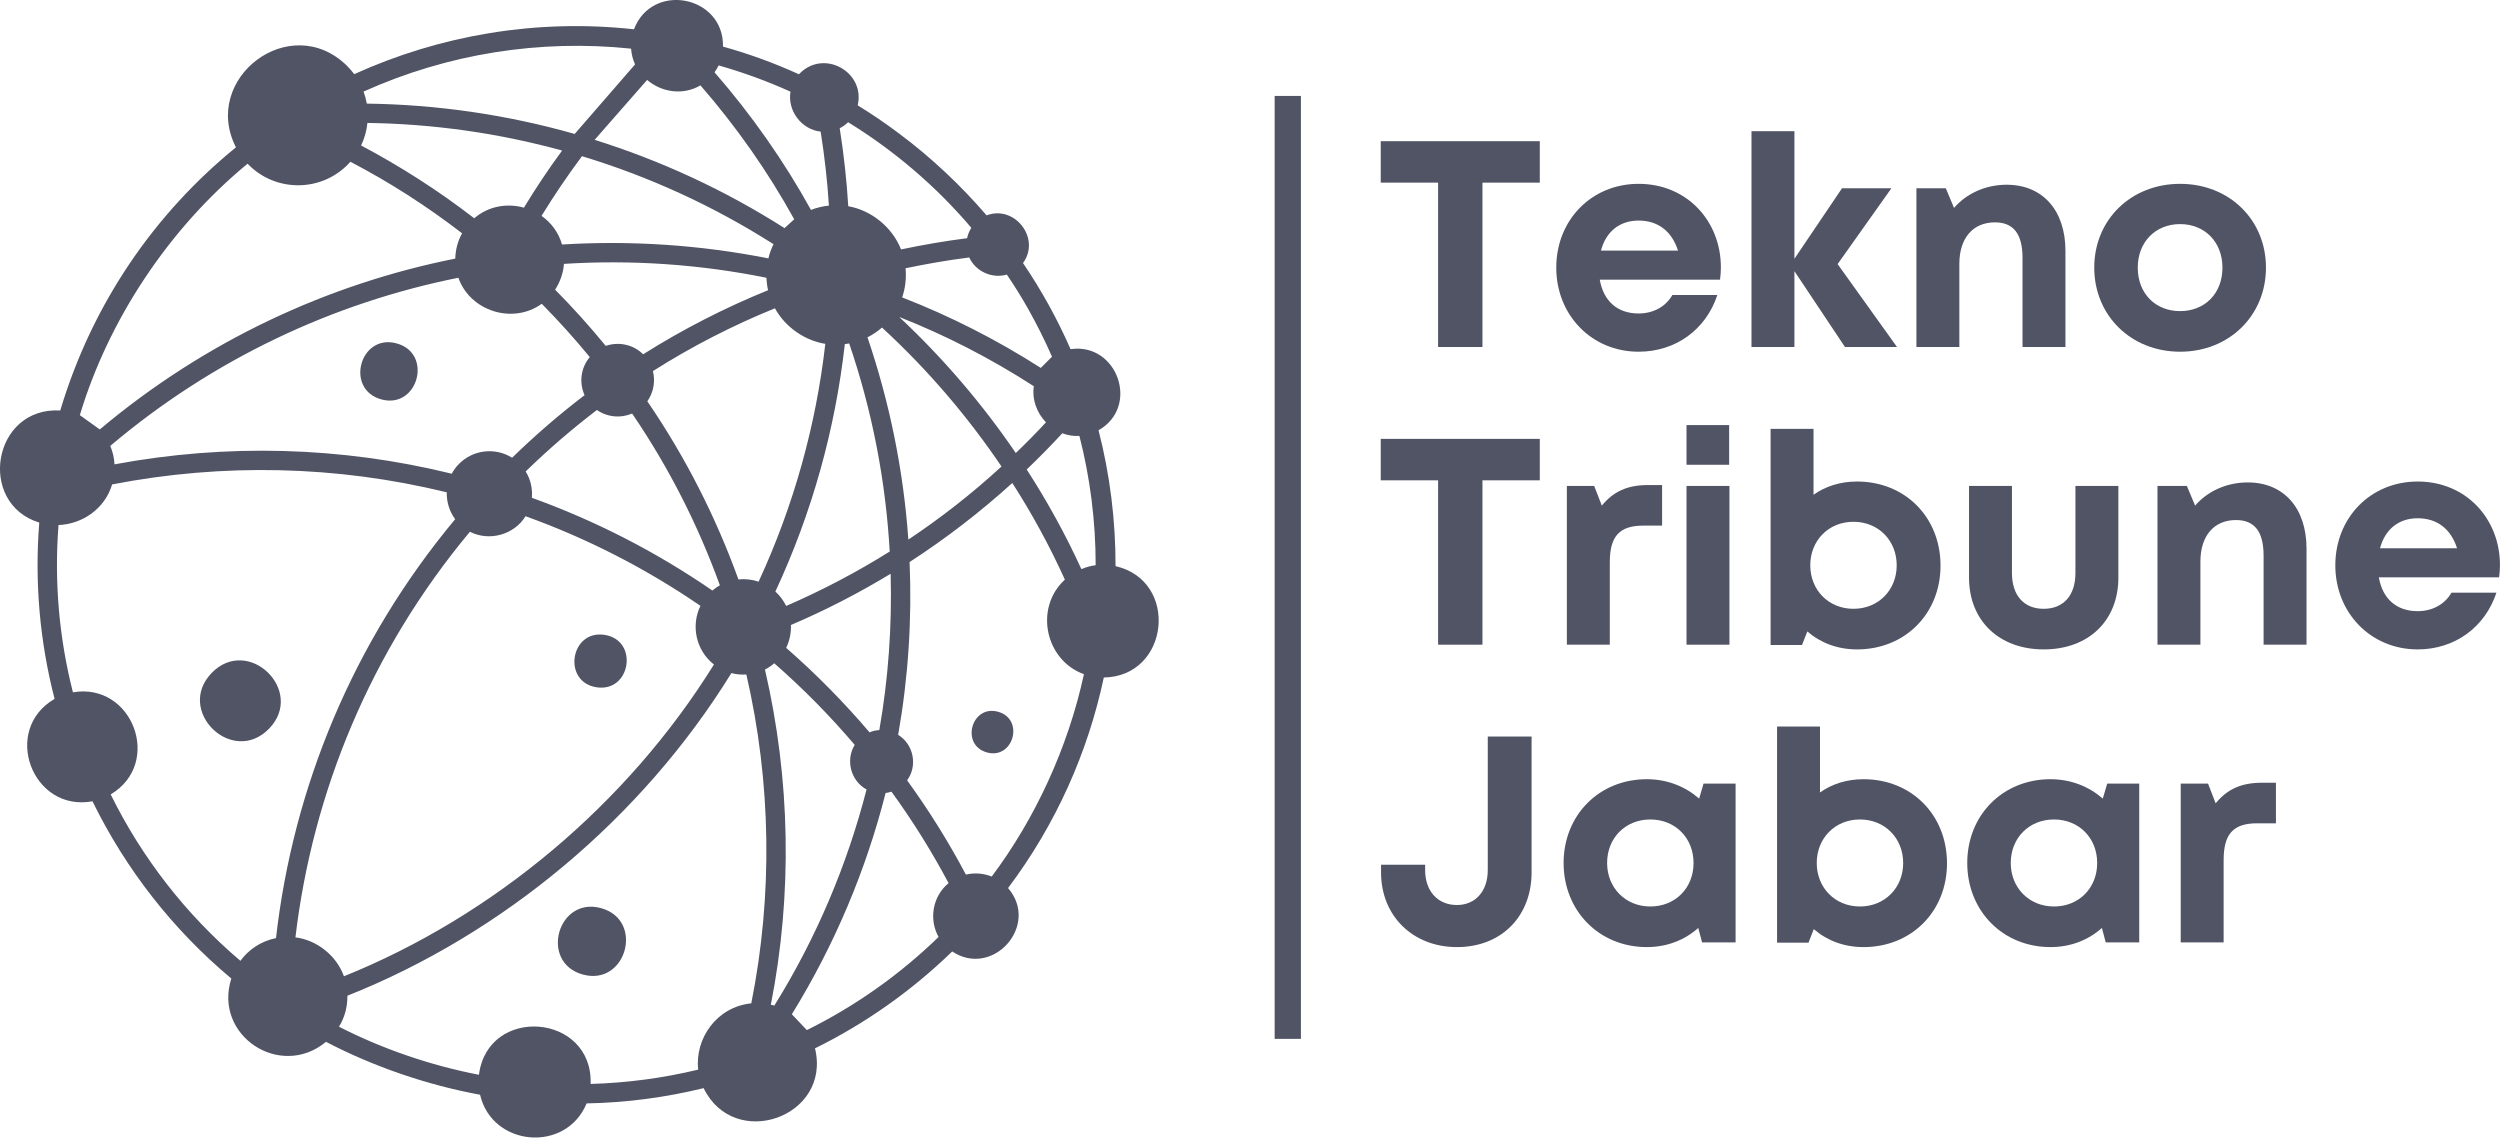 <svg xmlns="http://www.w3.org/2000/svg" xmlns:xlink="http://www.w3.org/1999/xlink" zoomAndPan="magnify" preserveAspectRatio="xMidYMid meet" version="1.0" viewBox="40.18 115.07 285.5 129.91"><defs><g/></defs><path fill="#505464" d="M 70.898 198.293 C 66.703 202.594 60.168 196.223 64.363 191.91 C 68.559 187.609 75.094 193.992 70.898 198.293 Z M 166.234 192.441 C 164.422 200.973 160.781 209.199 155.301 216.488 C 158.969 220.73 153.551 226.809 148.922 223.727 C 144.184 228.324 138.883 232.016 133.254 234.789 C 135.156 242.652 124.027 246.531 120.535 239.336 C 116.199 240.395 111.719 240.996 107.172 241.078 C 104.82 246.777 96.383 246.035 95.004 240.09 C 88.93 238.973 82.781 236.855 77.41 234.047 C 72.168 238.387 64.516 233.309 66.598 226.82 C 59.91 221.227 54.539 214.336 50.742 206.578 C 43.863 207.848 40.316 198.422 46.414 194.883 C 44.746 188.422 44.113 181.625 44.664 174.75 C 37.531 172.551 39.328 161.504 47.062 161.949 C 50.719 149.703 57.875 139.418 67.125 131.895 C 63.105 124.043 73.297 116.242 79.785 122.562 C 80.102 122.871 80.371 123.199 80.633 123.539 C 90.422 119.098 101.41 117.191 112.578 118.414 C 114.656 112.961 122.863 114.57 122.746 120.391 C 125.695 121.211 128.598 122.27 131.418 123.551 C 134.215 120.578 139.035 123.281 138.129 127.102 C 139.73 128.078 141.305 129.156 142.844 130.309 C 146.5 133.035 149.895 136.223 152.848 139.664 C 156.043 138.441 159.074 142.285 157.008 145.109 C 159.133 148.246 160.945 151.535 162.438 154.945 C 167.773 154.156 170.395 161.504 165.633 164.207 C 166.938 169.285 167.586 174.504 167.574 179.723 C 174.895 181.402 173.742 192.336 166.234 192.441 Z M 150.871 144.473 C 148.438 144.777 146.004 145.203 143.594 145.707 C 143.703 146.824 143.57 147.965 143.207 149.035 C 148.672 151.16 153.984 153.852 159.039 157.086 L 160.32 155.805 C 159.5 153.934 158.582 152.102 157.582 150.324 C 156.832 148.996 156.02 147.691 155.16 146.426 C 153.516 146.918 151.602 146.094 150.871 144.473 Z M 100.918 171.918 C 108.086 174.504 115.023 178.031 121.535 182.508 C 121.805 182.273 122.098 182.074 122.391 181.91 C 119.91 175.066 116.574 168.461 112.367 162.293 C 111.074 162.855 109.547 162.727 108.348 161.891 C 105.523 164.043 102.809 166.383 100.211 168.91 C 100.777 169.824 101.012 170.883 100.918 171.918 Z M 127.93 144.578 C 128.059 144.027 128.258 143.473 128.516 142.957 C 121.617 138.562 114.246 135.211 106.641 132.906 C 104.984 135.129 103.445 137.41 102.023 139.723 C 103.117 140.488 103.961 141.605 104.363 142.992 C 112.25 142.512 120.172 143.039 127.93 144.578 Z M 127.703 146.789 C 120.09 145.25 112.32 144.719 104.586 145.203 C 104.504 146.234 104.16 147.246 103.574 148.152 C 105.621 150.219 107.547 152.359 109.355 154.57 C 110.789 154.074 112.484 154.383 113.625 155.531 C 118.195 152.652 122.98 150.207 127.895 148.211 C 127.785 147.754 127.727 147.27 127.703 146.789 Z M 92.527 146.789 C 78.223 149.656 64.504 156.074 52.773 165.992 C 53.055 166.664 53.223 167.379 53.258 168.098 C 65.996 165.723 79.102 166.051 91.773 169.168 C 91.984 168.77 92.254 168.391 92.586 168.062 C 94.219 166.395 96.77 166.148 98.66 167.344 C 101.305 164.773 104.066 162.387 106.938 160.199 C 106.301 158.789 106.488 157.086 107.535 155.852 C 105.82 153.758 103.984 151.727 102.047 149.762 C 98.754 152.148 93.867 150.609 92.527 146.789 Z M 124.508 181.238 C 125.285 181.156 126.059 181.25 126.812 181.496 C 130.82 172.824 133.371 163.645 134.43 154.336 C 132.09 153.969 129.844 152.418 128.68 150.277 C 123.871 152.23 119.207 154.617 114.742 157.449 C 115.035 158.613 114.824 159.871 114.105 160.895 C 118.477 167.297 121.945 174.141 124.508 181.238 Z M 128.727 182.625 C 129.258 183.105 129.668 183.672 129.961 184.27 C 134.027 182.508 137.977 180.438 141.785 178.055 C 141.328 169.988 139.789 161.996 137.156 154.289 C 136.988 154.324 136.824 154.348 136.66 154.371 C 135.566 164.066 132.922 173.621 128.727 182.625 Z M 129.961 189.055 C 133.418 192.074 136.59 195.309 139.48 198.703 C 139.836 198.551 140.211 198.469 140.598 198.445 C 141.633 192.535 142.055 186.551 141.891 180.594 C 138.211 182.824 134.414 184.777 130.504 186.445 C 130.539 187.34 130.359 188.23 129.961 189.055 Z M 143.914 176.691 C 147.629 174.211 151.188 171.438 154.551 168.344 C 150.684 162.621 146.086 157.238 140.902 152.477 C 140.387 152.922 139.836 153.301 139.246 153.594 C 141.797 161.094 143.359 168.852 143.914 176.691 Z M 156.184 166.805 C 157.359 165.676 158.512 164.512 159.629 163.301 C 158.605 162.234 158.016 160.738 158.242 159.176 C 153.328 156.004 148.18 153.359 142.867 151.266 C 147.91 155.98 152.387 161.234 156.184 166.805 Z M 136.074 129.711 C 136.543 132.672 136.871 135.645 137.051 138.621 C 139.684 139.078 142.09 141.027 143.078 143.555 C 145.582 143.027 148.098 142.594 150.625 142.273 C 150.707 141.863 150.871 141.453 151.105 141.086 C 147.098 136.363 142.328 132.285 137.035 129.027 C 136.742 129.309 136.426 129.547 136.074 129.711 Z M 121.781 123.328 C 126.07 128.254 129.738 133.52 132.793 139.043 C 133.453 138.785 134.133 138.621 134.84 138.551 C 134.664 135.715 134.344 132.906 133.898 130.098 C 131.699 129.863 130.09 127.699 130.453 125.539 C 127.832 124.352 125.094 123.352 122.25 122.539 C 122.109 122.812 121.957 123.082 121.781 123.328 Z M 108.086 131.039 C 115.621 133.402 122.922 136.762 129.773 141.121 L 130.879 140.113 C 127.906 134.73 124.332 129.605 120.172 124.82 C 118.137 126.008 115.703 125.586 114.082 124.199 Z M 81.699 125.527 C 81.863 125.973 81.984 126.43 82.066 126.902 C 90.059 127.008 98.051 128.16 105.809 130.367 L 112.707 122.422 C 112.449 121.871 112.297 121.27 112.25 120.625 C 101.848 119.543 91.34 121.188 81.699 125.527 Z M 81.418 131.684 C 85.898 134.059 90.223 136.82 94.336 139.996 C 95.98 138.586 98.121 138.254 100.012 138.785 C 101.363 136.562 102.809 134.387 104.375 132.262 C 97.098 130.262 89.621 129.215 82.137 129.109 C 82.055 129.992 81.805 130.863 81.418 131.684 Z M 49.297 162.48 L 51.574 164.113 C 63.578 154.027 77.586 147.516 92.172 144.602 C 92.195 143.602 92.457 142.605 92.949 141.711 C 88.895 138.586 84.629 135.855 80.195 133.543 C 77.117 137.031 71.676 137.137 68.453 133.766 C 59.391 141.219 52.527 151.715 49.297 162.48 Z M 92.16 174.363 C 91.492 173.457 91.176 172.375 91.199 171.293 C 78.633 168.215 65.609 167.945 52.984 170.391 C 52.152 173.199 49.555 174.926 46.863 175.031 C 46.355 181.555 46.945 187.996 48.508 194.133 C 55.312 192.957 58.816 202.219 52.82 205.793 C 56.395 213.043 61.414 219.508 67.633 224.797 C 68.57 223.516 69.969 222.555 71.699 222.199 C 73.648 205.074 80.465 188.387 92.16 174.363 Z M 79.457 226.562 C 96.535 219.672 111.812 206.898 121.711 190.957 C 119.652 189.348 119.066 186.504 120.172 184.258 C 113.859 179.934 107.148 176.523 100.199 174.023 C 98.871 176.172 96.027 176.914 93.844 175.797 C 82.512 189.383 75.883 205.535 73.918 222.117 C 76.375 222.422 78.621 224.211 79.457 226.562 Z M 125.414 192.098 C 124.836 192.133 124.262 192.086 123.707 191.934 C 113.484 208.496 97.613 221.719 79.855 228.781 C 79.867 230.109 79.516 231.309 78.891 232.32 C 83.793 234.836 89.363 236.75 94.875 237.809 C 95.898 229.828 107.91 230.805 107.629 238.855 C 111.801 238.738 115.914 238.184 119.91 237.223 C 119.523 233.684 122.016 230.051 125.977 229.652 C 128.457 217.238 128.258 204.43 125.414 192.098 Z M 128.609 229.91 C 133.43 222.152 136.93 213.82 139.141 205.227 C 137.332 204.254 136.719 201.855 137.789 200.137 C 134.992 196.848 131.938 193.734 128.598 190.816 C 128.27 191.102 127.918 191.336 127.539 191.535 C 130.453 204.098 130.691 217.168 128.211 229.816 C 128.34 229.828 128.48 229.863 128.609 229.91 Z M 148.508 215.922 C 146.594 212.328 144.418 208.824 141.984 205.477 C 141.762 205.547 141.539 205.605 141.316 205.629 C 139.082 214.418 135.508 222.953 130.609 230.898 L 132.324 232.707 C 137.848 229.969 142.926 226.383 147.367 222.07 C 146.242 220.074 146.664 217.441 148.508 215.922 Z M 163.965 192.062 C 159.57 190.488 158.242 184.52 161.789 181.262 C 160.086 177.5 158.078 173.797 155.785 170.227 C 152.082 173.586 148.156 176.598 144.055 179.254 C 144.336 185.836 143.902 192.453 142.75 198.988 C 144.523 200.078 144.996 202.523 143.773 204.184 C 146.277 207.637 148.52 211.234 150.484 214.949 C 151.457 214.715 152.492 214.797 153.434 215.172 C 158.383 208.578 162.145 200.469 163.965 192.062 Z M 165.305 179.617 C 165.305 174.574 164.672 169.625 163.449 164.855 C 162.766 164.891 162.098 164.785 161.496 164.547 C 160.18 165.98 158.816 167.355 157.43 168.684 C 159.805 172.363 161.895 176.172 163.672 180.062 C 164.199 179.84 164.754 179.688 165.305 179.617 Z M 154.164 196.355 C 151.117 195.508 149.836 200.148 152.883 200.996 C 155.914 201.844 157.207 197.199 154.164 196.355 Z M 108.289 193.555 C 112.215 194.18 113.164 188.195 109.238 187.574 C 105.312 186.949 104.363 192.934 108.289 193.555 Z M 108.828 218.781 C 103.855 217.406 101.754 224.984 106.734 226.359 C 111.707 227.734 113.801 220.156 108.828 218.781 Z M 85.484 154.289 C 81.301 153.125 79.527 159.516 83.723 160.68 C 87.906 161.832 89.668 155.438 85.484 154.289 Z M 85.484 154.289 " fill-opacity="1" fill-rule="nonzero"/><g fill="#505464" fill-opacity="1"><g transform="translate(197.157, 154.697)"><g><path d="M 18.867 -23.504 L 0.703 -23.504 L 0.703 -18.77 L 7.254 -18.77 L 7.254 0 L 12.32 0 L 12.32 -18.77 L 18.867 -18.77 Z M 18.867 -23.504 "/></g></g></g><g fill="#505464" fill-opacity="1"><g transform="translate(216.764, 154.697)"><g><path d="M 19.941 -9.098 C 19.941 -14.336 16.117 -18.633 10.543 -18.633 C 5.172 -18.633 1.141 -14.504 1.141 -9.066 C 1.141 -3.625 5.203 0.539 10.543 0.539 C 14.773 0.539 18.23 -1.98 19.539 -5.941 L 14.402 -5.941 C 13.664 -4.633 12.254 -3.828 10.543 -3.828 C 8.16 -3.828 6.547 -5.203 6.109 -7.688 L 19.844 -7.688 C 19.91 -8.16 19.941 -8.629 19.941 -9.098 Z M 10.543 -14.438 C 12.758 -14.438 14.336 -13.227 15.043 -11.012 L 6.246 -11.012 C 6.816 -13.16 8.359 -14.438 10.543 -14.438 Z M 10.543 -14.438 "/></g></g></g><g fill="#505464" fill-opacity="1"><g transform="translate(237.848, 154.697)"><g><path d="M 18.969 0 L 12.188 -9.469 L 18.332 -18.129 L 12.691 -18.129 L 7.254 -10.074 L 7.254 -24.645 L 2.352 -24.645 L 2.352 0 L 7.254 0 L 7.254 -8.664 L 13.027 0 Z M 18.969 0 "/></g></g></g><g fill="#505464" fill-opacity="1"><g transform="translate(256.683, 154.697)"><g><path d="M 12.656 -18.531 C 10.207 -18.531 8.023 -17.492 6.648 -15.879 L 5.707 -18.129 L 2.352 -18.129 L 2.352 0 L 7.254 0 L 7.254 -9.5 C 7.254 -12.422 8.797 -14.234 11.316 -14.234 C 13.43 -14.234 14.469 -12.926 14.469 -10.172 L 14.469 0 L 19.371 0 L 19.371 -10.98 C 19.371 -15.578 16.789 -18.531 12.656 -18.531 Z M 12.656 -18.531 "/></g></g></g><g fill="#505464" fill-opacity="1"><g transform="translate(278.203, 154.697)"><g><path d="M 10.945 0.539 C 16.551 0.539 20.75 -3.594 20.75 -9.066 C 20.75 -14.539 16.551 -18.633 10.945 -18.633 C 5.34 -18.633 1.141 -14.539 1.141 -9.066 C 1.141 -3.594 5.34 0.539 10.945 0.539 Z M 10.945 -4.098 C 8.125 -4.098 6.109 -6.109 6.109 -9.066 C 6.109 -11.984 8.125 -14.035 10.945 -14.035 C 13.766 -14.035 15.781 -11.984 15.781 -9.066 C 15.781 -6.109 13.766 -4.098 10.945 -4.098 Z M 10.945 -4.098 "/></g></g></g><g fill="#505464" fill-opacity="1"><g transform="translate(197.157, 188.693)"><g><path d="M 18.867 -23.504 L 0.703 -23.504 L 0.703 -18.77 L 7.254 -18.77 L 7.254 0 L 12.32 0 L 12.32 -18.77 L 18.867 -18.77 Z M 18.867 -23.504 "/></g></g></g><g fill="#505464" fill-opacity="1"><g transform="translate(216.764, 188.693)"><g><path d="M 11.617 -18.23 C 9.266 -18.23 7.656 -17.492 6.344 -15.879 L 5.473 -18.129 L 2.352 -18.129 L 2.352 0 L 7.254 0 L 7.254 -9.402 C 7.254 -12.355 8.328 -13.598 11.078 -13.598 L 13.227 -13.598 L 13.227 -18.23 Z M 11.617 -18.23 "/></g></g></g><g fill="#505464" fill-opacity="1"><g transform="translate(230.428, 188.693)"><g><path d="M 2.352 -20.547 L 7.219 -20.547 L 7.219 -25.078 L 2.352 -25.078 Z M 2.352 0 L 7.254 0 L 7.254 -18.129 L 2.352 -18.129 Z M 2.352 0 "/></g></g></g><g fill="#505464" fill-opacity="1"><g transform="translate(240.03, 188.693)"><g><path d="M 12.223 -18.633 C 10.34 -18.633 8.629 -18.098 7.254 -17.121 L 7.254 -24.645 L 2.352 -24.645 L 2.352 0.035 L 5.941 0.035 L 6.547 -1.512 C 8.059 -0.203 10.004 0.539 12.223 0.539 C 17.727 0.539 21.758 -3.559 21.758 -9.031 C 21.758 -14.539 17.727 -18.633 12.223 -18.633 Z M 11.816 -4.098 C 8.965 -4.098 6.883 -6.246 6.883 -9.066 C 6.883 -11.887 8.965 -14.035 11.816 -14.035 C 14.672 -14.035 16.754 -11.887 16.754 -9.066 C 16.754 -6.246 14.672 -4.098 11.816 -4.098 Z M 11.816 -4.098 "/></g></g></g><g fill="#505464" fill-opacity="1"><g transform="translate(262.961, 188.693)"><g><path d="M 10.609 0.539 C 15.746 0.539 19.137 -2.754 19.137 -7.656 L 19.137 -18.129 L 14.234 -18.129 L 14.234 -8.191 C 14.234 -5.641 12.891 -4.098 10.609 -4.098 C 8.359 -4.098 6.984 -5.605 6.984 -8.191 L 6.984 -18.129 L 2.082 -18.129 L 2.082 -7.656 C 2.082 -2.754 5.508 0.539 10.609 0.539 Z M 10.609 0.539 "/></g></g></g><g fill="#505464" fill-opacity="1"><g transform="translate(284.213, 188.693)"><g><path d="M 12.656 -18.531 C 10.207 -18.531 8.023 -17.492 6.648 -15.879 L 5.707 -18.129 L 2.352 -18.129 L 2.352 0 L 7.254 0 L 7.254 -9.5 C 7.254 -12.422 8.797 -14.234 11.316 -14.234 C 13.43 -14.234 14.469 -12.926 14.469 -10.172 L 14.469 0 L 19.371 0 L 19.371 -10.98 C 19.371 -15.578 16.789 -18.531 12.656 -18.531 Z M 12.656 -18.531 "/></g></g></g><g fill="#505464" fill-opacity="1"><g transform="translate(305.733, 188.693)"><g><path d="M 19.941 -9.098 C 19.941 -14.336 16.117 -18.633 10.543 -18.633 C 5.172 -18.633 1.141 -14.504 1.141 -9.066 C 1.141 -3.625 5.203 0.539 10.543 0.539 C 14.773 0.539 18.23 -1.98 19.539 -5.941 L 14.402 -5.941 C 13.664 -4.633 12.254 -3.828 10.543 -3.828 C 8.16 -3.828 6.547 -5.203 6.109 -7.688 L 19.844 -7.688 C 19.91 -8.16 19.941 -8.629 19.941 -9.098 Z M 10.543 -14.438 C 12.758 -14.438 14.336 -13.227 15.043 -11.012 L 6.246 -11.012 C 6.816 -13.16 8.359 -14.438 10.543 -14.438 Z M 10.543 -14.438 "/></g></g></g><g fill="#505464" fill-opacity="1"><g transform="translate(197.157, 222.689)"><g><path d="M 9.402 0.539 C 14.539 0.539 17.93 -3.023 17.93 -7.992 L 17.93 -23.504 L 12.926 -23.504 L 12.926 -8.258 C 12.926 -5.809 11.484 -4.266 9.402 -4.266 C 7.219 -4.266 5.773 -5.844 5.773 -8.258 L 5.773 -8.863 L 0.738 -8.863 L 0.738 -7.992 C 0.738 -3.023 4.363 0.539 9.402 0.539 Z M 9.402 0.539 "/></g></g></g><g fill="#505464" fill-opacity="1"><g transform="translate(217.603, 222.689)"><g><path d="M 17.121 -18.129 L 16.621 -16.418 C 15.043 -17.793 12.992 -18.633 10.645 -18.633 C 5.203 -18.633 1.141 -14.539 1.141 -9.066 C 1.141 -3.594 5.203 0.539 10.645 0.539 C 12.961 0.539 14.973 -0.27 16.52 -1.645 L 16.953 0 L 20.781 0 L 20.781 -18.129 Z M 11.047 -4.098 C 8.191 -4.098 6.109 -6.246 6.109 -9.066 C 6.109 -11.918 8.191 -14.035 11.047 -14.035 C 13.898 -14.035 15.98 -11.918 15.98 -9.066 C 15.98 -6.211 13.898 -4.098 11.047 -4.098 Z M 11.047 -4.098 "/></g></g></g><g fill="#505464" fill-opacity="1"><g transform="translate(240.769, 222.689)"><g><path d="M 12.223 -18.633 C 10.34 -18.633 8.629 -18.098 7.254 -17.121 L 7.254 -24.645 L 2.352 -24.645 L 2.352 0.035 L 5.941 0.035 L 6.547 -1.512 C 8.059 -0.203 10.004 0.539 12.223 0.539 C 17.727 0.539 21.758 -3.559 21.758 -9.031 C 21.758 -14.539 17.727 -18.633 12.223 -18.633 Z M 11.816 -4.098 C 8.965 -4.098 6.883 -6.246 6.883 -9.066 C 6.883 -11.887 8.965 -14.035 11.816 -14.035 C 14.672 -14.035 16.754 -11.887 16.754 -9.066 C 16.754 -6.246 14.672 -4.098 11.816 -4.098 Z M 11.816 -4.098 "/></g></g></g><g fill="#505464" fill-opacity="1"><g transform="translate(263.699, 222.689)"><g><path d="M 17.121 -18.129 L 16.621 -16.418 C 15.043 -17.793 12.992 -18.633 10.645 -18.633 C 5.203 -18.633 1.141 -14.539 1.141 -9.066 C 1.141 -3.594 5.203 0.539 10.645 0.539 C 12.961 0.539 14.973 -0.27 16.52 -1.645 L 16.953 0 L 20.781 0 L 20.781 -18.129 Z M 11.047 -4.098 C 8.191 -4.098 6.109 -6.246 6.109 -9.066 C 6.109 -11.918 8.191 -14.035 11.047 -14.035 C 13.898 -14.035 15.98 -11.918 15.98 -9.066 C 15.98 -6.211 13.898 -4.098 11.047 -4.098 Z M 11.047 -4.098 "/></g></g></g><g fill="#505464" fill-opacity="1"><g transform="translate(286.865, 222.689)"><g><path d="M 11.617 -18.23 C 9.266 -18.23 7.656 -17.492 6.344 -15.879 L 5.473 -18.129 L 2.352 -18.129 L 2.352 0 L 7.254 0 L 7.254 -9.402 C 7.254 -12.355 8.328 -13.598 11.078 -13.598 L 13.227 -13.598 L 13.227 -18.23 Z M 11.617 -18.23 "/></g></g></g><path stroke-linecap="butt" transform="matrix(0, -0.75, 0.75, 0, 185.747, 233.707)" fill="none" stroke-linejoin="miter" d="M 0 1.998 L 143.573 1.998 " stroke="#505464" stroke-width="4" stroke-opacity="1" stroke-miterlimit="4"/></svg>